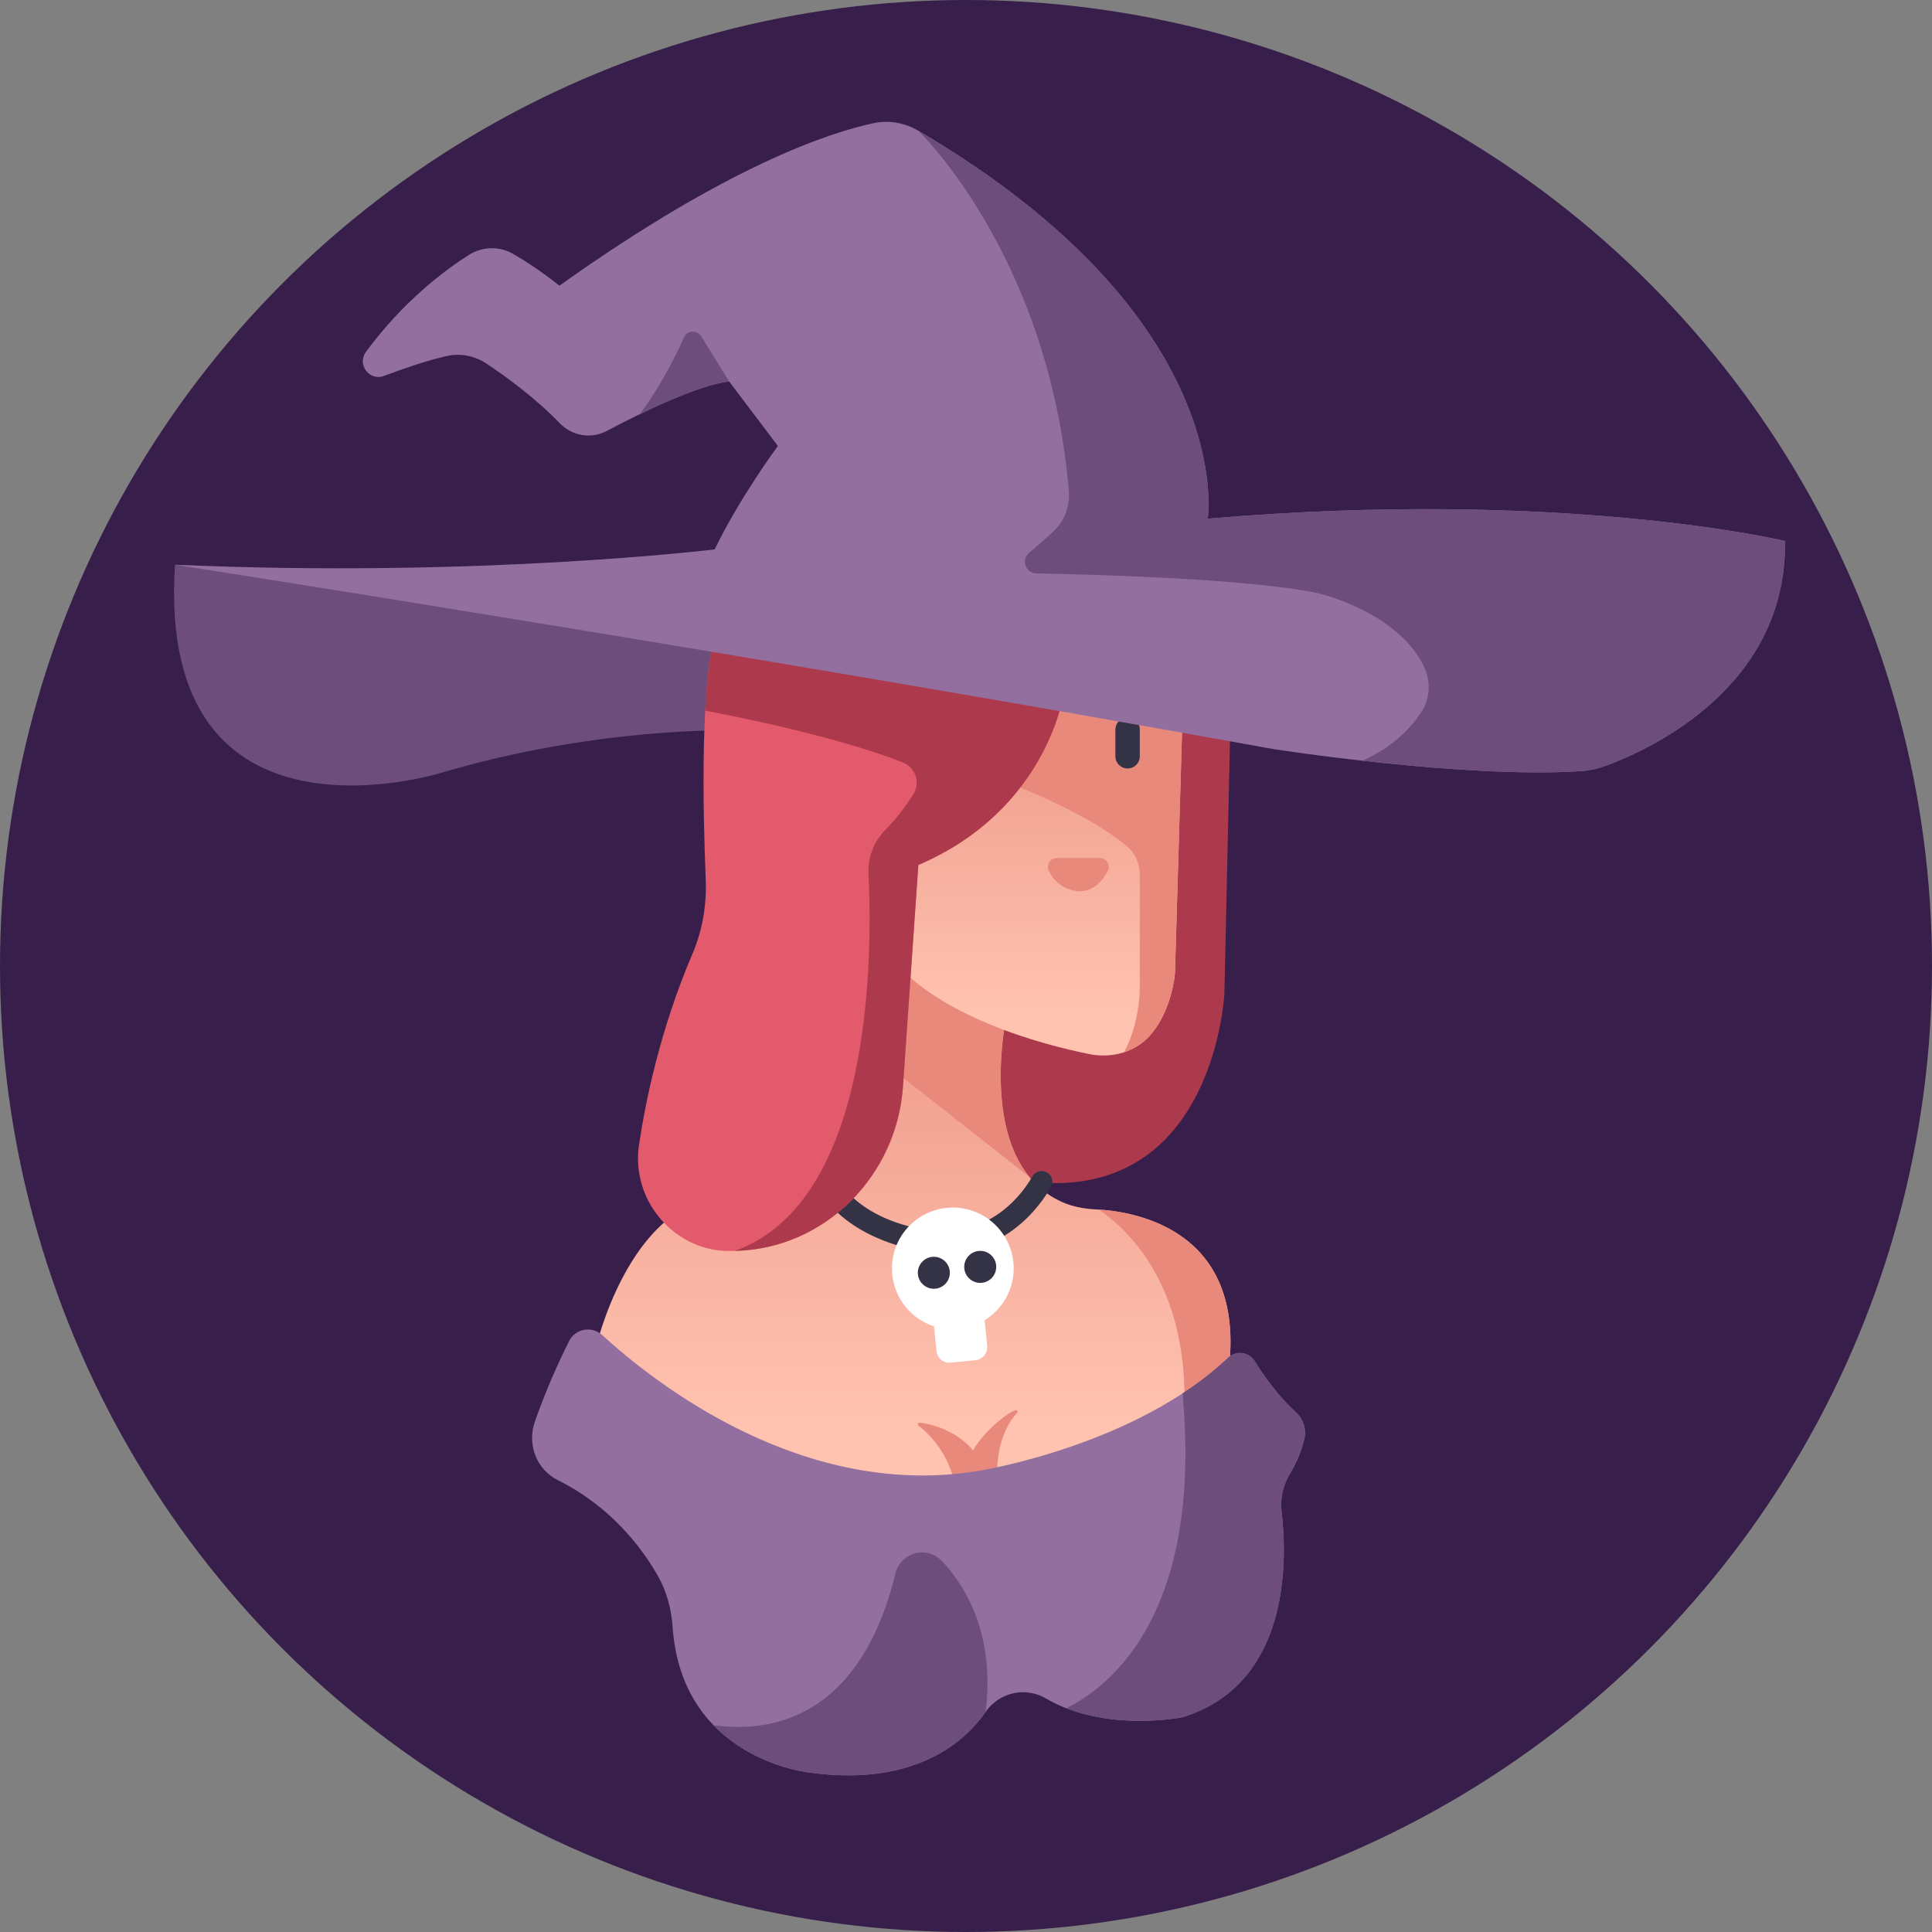 <svg width="111" height="111" viewBox="0 0 111 111" fill="none" xmlns="http://www.w3.org/2000/svg">
<rect x="0" y="0" width="111" height="111" fill="#808080" stroke="none"/>
<circle cx="55.5" cy="55.5" r="55.5" fill="#371E4B"/>
<path d="M70.697 41.221L70.345 57.081C70.345 57.081 69.737 70.263 57.563 67.628C57.563 67.628 54.132 58.017 58.239 39.246L70.697 41.221Z" fill="#AD3A4C"/>
<path d="M57.853 58.217C57.853 58.217 55.926 66.728 60.985 69.044C61.609 69.33 62.292 69.452 62.977 69.485C65.1 69.588 71.87 70.588 70.521 79.237C70.521 79.237 67.377 84.961 52.762 86.368C52.762 86.368 40.024 86.462 34.206 77.548C34.206 77.548 36.083 69.103 41.619 68.727C41.619 68.727 44.606 68.679 46.834 67.719C48.06 67.192 48.899 66.035 49.069 64.712L50.44 54.016L57.853 58.217Z" fill="url(#paint0_linear_32_2607)"/>
<path d="M50.44 54.016L49.652 60.165L59.149 67.628C56.464 64.36 57.853 58.217 57.853 58.217L50.44 54.016Z" fill="#E8897B"/>
<path d="M70.521 79.237C71.838 70.789 65.413 69.639 63.136 69.494C65.028 70.799 68.485 74.23 68.009 81.689C69.917 80.336 70.521 79.237 70.521 79.237Z" fill="#E8897B"/>
<path d="M52.77 81.906C53.425 82.406 54.876 83.793 55.014 86.368H57.428C57.428 86.368 56.711 83.049 58.434 81.173C58.505 81.096 58.425 80.979 58.329 81.02C57.688 81.291 56.515 82.28 55.902 83.33C55.902 83.33 54.947 82.024 52.845 81.734C52.748 81.721 52.691 81.847 52.77 81.906Z" fill="#E8897B"/>
<path d="M54.007 71.992C53.388 71.992 48.255 71.526 46.529 67.41C46.386 67.068 46.567 66.674 46.921 66.567C47.221 66.476 47.545 66.623 47.666 66.912C49.162 70.521 53.86 70.75 54.053 70.751C57.168 70.751 58.764 68.552 59.313 67.586C59.459 67.329 59.768 67.218 60.046 67.315C60.41 67.442 60.573 67.866 60.381 68.2C59.669 69.436 57.75 71.992 54.074 71.992C54.072 71.992 54.048 71.992 54.007 71.992Z" fill="#333345"/>
<path d="M43.105 35.74L42.019 41.959C42.019 41.959 34.273 41.766 25.441 44.376C25.441 44.376 8.945 49.619 10.053 32.444L43.105 35.74Z" fill="#6D4D7A"/>
<path d="M67.944 41.013L67.51 55.767C67.506 55.908 67.494 56.05 67.475 56.19C67.386 56.806 67.069 58.383 66.044 59.518C65.188 60.466 63.851 60.814 62.6 60.564C60.072 60.057 53.722 58.454 50.944 54.722V37.942L67.944 41.013Z" fill="url(#paint1_linear_32_2607)"/>
<path d="M66.044 59.518C67.069 58.383 67.386 56.806 67.475 56.19C67.495 56.048 67.506 55.91 67.51 55.767L67.944 41.013L50.944 37.942V42.62C53.627 43.375 61.136 45.669 64.718 48.591C65.216 48.998 65.486 49.619 65.486 50.262V56.679C65.486 56.679 65.531 58.681 64.587 60.448C65.138 60.267 65.644 59.961 66.044 59.518Z" fill="#E8897B"/>
<path d="M60.73 49.292H63.184C63.571 49.292 63.828 49.703 63.647 50.044C63.361 50.581 62.845 51.209 61.995 51.209C61.995 51.209 60.784 51.19 60.252 50.018C60.097 49.679 60.357 49.292 60.73 49.292Z" fill="#E8897B"/>
<path d="M64.784 44.152C64.598 44.152 64.419 44.078 64.287 43.946C64.156 43.815 64.082 43.636 64.082 43.45V41.923C64.082 41.831 64.1 41.74 64.135 41.655C64.17 41.569 64.222 41.492 64.287 41.427C64.352 41.362 64.43 41.31 64.515 41.275C64.6 41.239 64.692 41.221 64.784 41.221C64.876 41.221 64.967 41.239 65.052 41.275C65.138 41.31 65.215 41.362 65.28 41.427C65.346 41.492 65.397 41.569 65.432 41.655C65.468 41.74 65.486 41.831 65.486 41.923V43.45C65.486 43.542 65.468 43.633 65.432 43.718C65.397 43.804 65.346 43.881 65.28 43.946C65.215 44.011 65.138 44.063 65.052 44.098C64.967 44.134 64.876 44.152 64.784 44.152Z" fill="#333345"/>
<path d="M61.126 39.768C61.126 39.768 60.237 46.498 52.762 49.694L51.878 62.43C51.526 67.499 47.489 71.655 42.412 71.862C42.207 71.87 42.002 71.873 41.797 71.871C40.187 71.857 38.69 71.037 37.723 69.749L37.719 69.743C37.296 69.18 36.99 68.539 36.818 67.857C36.645 67.175 36.61 66.465 36.714 65.769C37.081 63.307 37.923 59.148 39.786 54.794C40.363 53.443 40.606 51.978 40.546 50.511C40.383 46.544 40.21 38.758 41.207 36.165L61.126 39.768Z" fill="#E25A6C"/>
<path d="M40.516 40.828C42.892 41.281 48.301 42.397 51.87 43.805C52.609 44.096 52.89 44.984 52.464 45.654C52.082 46.254 51.55 46.986 50.869 47.675C50.208 48.346 49.852 49.258 49.898 50.199C50.13 54.965 50.123 69.025 42.229 71.865C42.23 71.869 42.228 71.862 42.229 71.867C47.392 71.754 51.522 67.56 51.878 62.43L52.762 49.694C60.238 46.498 61.126 39.768 61.126 39.768L41.208 36.165C40.831 37.142 40.622 38.858 40.516 40.828Z" fill="#AD3A4C"/>
<path d="M10.053 32.444C10.053 32.444 43.056 37.591 73.183 43.041C73.183 43.041 84.065 44.737 90.809 44.306C91.326 44.273 91.831 44.157 92.316 43.976C94.892 43.016 102.679 39.423 102.552 31.082C102.552 31.082 89.829 28.037 69.388 29.801C69.388 29.801 71.184 18.327 52.762 7.511C51.991 7.058 51.083 6.889 50.208 7.073C47.691 7.604 41.811 9.517 32.138 16.416C32.138 16.416 30.975 15.446 29.465 14.579C28.672 14.123 27.692 14.164 26.921 14.656C25.502 15.561 23.132 17.346 21.024 20.22C20.496 20.94 21.224 21.913 22.059 21.598C23.2 21.169 24.532 20.714 25.645 20.458C26.446 20.274 27.282 20.444 27.966 20.9C29.032 21.611 30.746 22.85 32.162 24.318C32.866 25.048 33.956 25.236 34.852 24.762C36.798 23.734 40.074 22.125 41.891 21.915L44.693 25.623C44.693 25.623 42.514 28.555 41.061 31.564C41.061 31.564 27.501 33.22 10.053 32.444Z" fill="#936FA0"/>
<path d="M36.756 23.799C38.533 22.938 40.586 22.065 41.891 21.915L40.293 19.327C40.054 18.94 39.48 18.974 39.294 19.39C38.821 20.447 37.958 22.18 36.756 23.799Z" fill="#6D4D7A"/>
<path d="M61.408 28.204C61.483 29.08 61.158 29.941 60.514 30.538C60.064 30.956 59.603 31.362 59.132 31.755C58.653 32.154 58.917 32.931 59.541 32.944C63.354 33.019 71.685 33.269 75.613 34.055C75.613 34.055 80.292 35.085 81.824 38.325C82.224 39.17 82.165 40.158 81.647 40.936C81.08 41.788 80.046 42.922 78.276 43.706C82.005 44.126 87.049 44.547 90.809 44.306C91.326 44.273 91.83 44.157 92.316 43.976C94.892 43.016 102.678 39.423 102.552 31.082C102.552 31.082 89.829 28.037 69.388 29.801C69.388 29.801 71.184 18.327 52.762 7.511C52.762 7.511 60.262 14.679 61.408 28.204Z" fill="#6D4D7A"/>
<path d="M58.239 72.876C58.239 70.945 56.673 69.379 54.742 69.379C52.81 69.379 51.245 70.945 51.245 72.876C51.245 74.43 52.258 75.745 53.66 76.201L53.803 77.622C53.812 77.719 53.842 77.814 53.888 77.9C53.934 77.987 53.997 78.063 54.073 78.125C54.149 78.187 54.237 78.234 54.331 78.262C54.424 78.29 54.523 78.299 54.62 78.29L56.05 78.146C56.147 78.136 56.242 78.107 56.328 78.061C56.415 78.014 56.491 77.951 56.553 77.875C56.615 77.799 56.661 77.712 56.69 77.618C56.718 77.524 56.727 77.425 56.718 77.328L56.569 75.854C57.57 75.239 58.239 74.137 58.239 72.876Z" fill="white"/>
<path d="M53.652 74.044C54.16 74.044 54.571 73.633 54.571 73.125C54.571 72.617 54.16 72.206 53.652 72.206C53.144 72.206 52.733 72.617 52.733 73.125C52.733 73.633 53.144 74.044 53.652 74.044Z" fill="#333345"/>
<path d="M56.318 73.706C56.826 73.706 57.237 73.294 57.237 72.787C57.237 72.279 56.826 71.867 56.318 71.867C55.81 71.867 55.398 72.279 55.398 72.787C55.398 73.294 55.81 73.706 56.318 73.706Z" fill="#333345"/>
<path d="M32.688 77.063C33.049 76.337 33.999 76.156 34.597 76.704C37.599 79.453 46.18 86.222 56.303 84.492C56.303 84.492 65.221 83.068 70.559 78.008C70.666 77.905 70.795 77.828 70.936 77.782C71.077 77.736 71.227 77.722 71.374 77.741C71.521 77.76 71.662 77.812 71.786 77.893C71.911 77.974 72.015 78.082 72.093 78.209C72.606 79.041 73.413 80.186 74.443 81.128C74.883 81.531 75.079 82.134 74.931 82.711C74.791 83.253 74.553 83.941 74.154 84.595C73.747 85.261 73.539 86.026 73.629 86.802C73.97 89.715 74.11 96.742 67.944 98.661C67.944 98.661 63.501 99.573 60.088 97.581C59.627 97.311 59.094 97.19 58.562 97.233C57.778 97.299 57.072 97.715 56.624 98.361C55.541 99.926 52.723 102.669 46.592 101.852C46.592 101.852 39.166 101.169 38.642 93.453C38.572 92.417 38.295 91.408 37.779 90.507C36.858 88.899 35.089 86.556 32.044 85.036C30.823 84.426 30.277 82.984 30.725 81.695C31.147 80.483 31.776 78.894 32.688 77.063Z" fill="#936FA0"/>
<path d="M54.101 89.668C53.954 89.517 53.779 89.397 53.585 89.316C53.391 89.234 53.183 89.192 52.973 89.192C52.243 89.192 51.616 89.698 51.443 90.407C49.33 99.062 43.892 99.536 40.991 99.114C43.343 101.55 46.593 101.851 46.593 101.851C52.723 102.669 55.541 99.926 56.625 98.361C57.244 93.548 55.121 90.722 54.101 89.668Z" fill="#6D4D7A"/>
<path d="M61.263 98.139C64.439 99.375 67.944 98.661 67.944 98.661C74.11 96.742 73.97 89.714 73.63 86.802C73.539 86.026 73.747 85.261 74.154 84.595C74.554 83.941 74.792 83.253 74.931 82.711C75.079 82.134 74.883 81.53 74.443 81.128C73.413 80.186 72.606 79.04 72.093 78.208C72.016 78.082 71.911 77.974 71.787 77.893C71.662 77.812 71.521 77.76 71.374 77.741C71.227 77.722 71.077 77.736 70.936 77.782C70.795 77.828 70.666 77.905 70.559 78.007C69.755 78.77 68.868 79.448 67.945 80.053L67.944 80.054C69.117 92.879 63.639 96.977 61.263 98.139Z" fill="#6D4D7A"/>
<defs>
<linearGradient id="paint0_linear_32_2607" x1="52.452" y1="82.461" x2="52.452" y2="47.167" gradientUnits="userSpaceOnUse">
<stop offset="0.005" stop-color="#FFC3B0"/>
<stop offset="1" stop-color="#E8897B"/>
</linearGradient>
<linearGradient id="paint1_linear_32_2607" x1="59.444" y1="58.488" x2="59.444" y2="33.512" gradientUnits="userSpaceOnUse">
<stop offset="0.005" stop-color="#FFC3B0"/>
<stop offset="1" stop-color="#E8897B"/>
</linearGradient>
</defs>
</svg>

